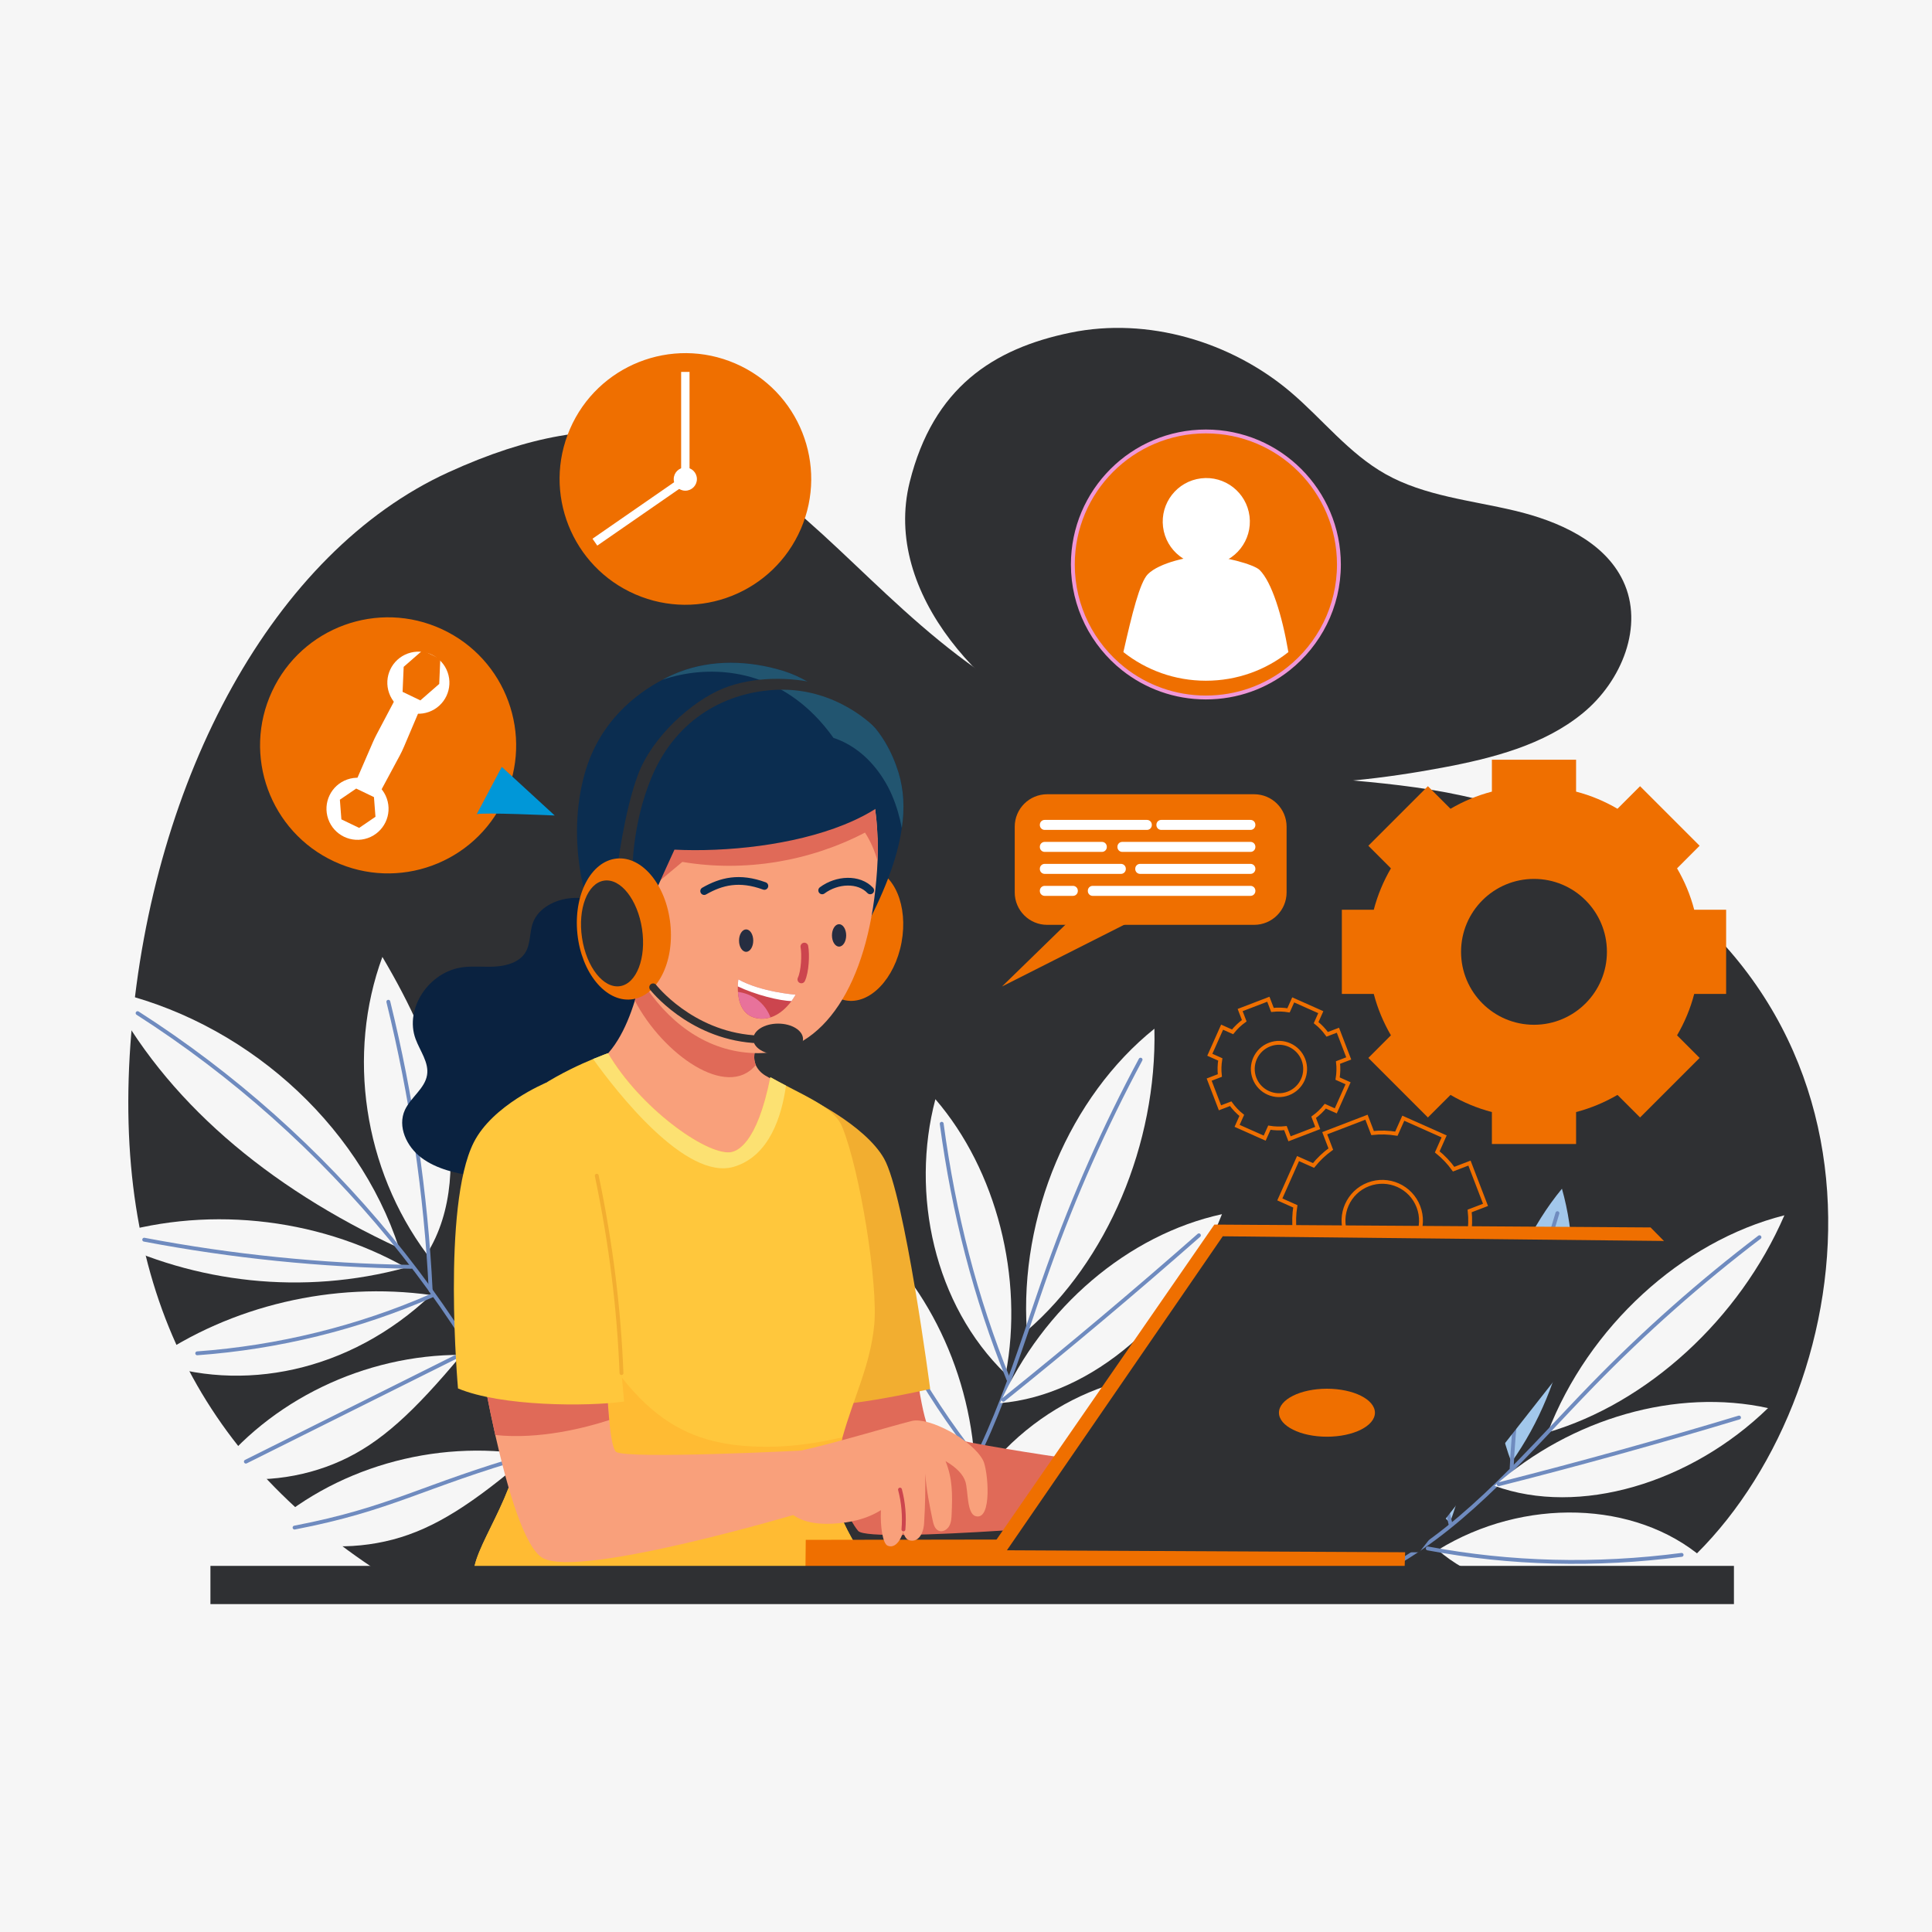 <?xml version="1.0" encoding="utf-8"?>
<!-- Generator: Adobe Illustrator 25.2.1, SVG Export Plug-In . SVG Version: 6.00 Build 0)  -->
<svg version="1.1" xmlns="http://www.w3.org/2000/svg" xmlns:xlink="http://www.w3.org/1999/xlink" x="0px" y="0px"
	 viewBox="0 0 500 500" style="enable-background:new 0 0 500 500;" xml:space="preserve">
<style type="text/css">
	.st0{fill:#F6F6F6;}
	.st1{fill:#2F3033;}
	.st2{fill:#EF6F00;}
	.st3{fill:none;stroke:#EF6F00;stroke-miterlimit:10;}
	.st4{fill:#EF6F00;stroke:#EF97D8;stroke-miterlimit:10;}
	.st5{fill:#FFFFFF;}
	.st6{fill:#0097D8;}
	.st7{fill:none;stroke:#6F8BBF;stroke-linecap:round;stroke-miterlimit:10;}
	.st8{fill:#A2C7EB;}
	.st9{fill:#E06A58;}
	.st10{fill:#F2AE30;}
	.st11{fill:#0A2240;}
	.st12{fill:#F9A07B;}
	.st13{fill:#FFC73C;}
	.st14{fill:#FFBB33;}
	.st15{fill:#FCE172;}
	.st16{fill:#0B2D50;}
	.st17{fill:#225570;}
	.st18{fill:none;stroke:#0B2D50;stroke-width:2;stroke-linecap:round;stroke-miterlimit:10;}
	.st19{fill:none;stroke:#CC454E;stroke-width:2;stroke-linecap:round;stroke-miterlimit:10;}
	.st20{fill:#262D40;}
	.st21{fill:#CC454E;}
	.st22{fill:#E8729B;}
	.st23{fill:none;stroke:#2F3033;stroke-width:2;stroke-linecap:round;stroke-miterlimit:10;}
	.st24{fill:none;stroke:#CC454E;stroke-linecap:round;stroke-miterlimit:10;}
	.st25{fill:none;stroke:#F2AE30;stroke-linecap:round;stroke-miterlimit:10;}
</style>
<g id="BACKGROUND">
	<rect id="XMLID_111_" class="st0" width="500" height="500"/>
</g>
<g id="OBJECTS">
	<g id="XMLID_163_">
		<g id="XMLID_329_">
			<path id="XMLID_110_" class="st1" d="M430.53,409.57c47.49-36.11,68.64-136.24-8.47-185.34c-51.05-32.5-82.8-13.96-140.23-35.46
				c-70.11-26.24-80.56-105.52-165.84-66.51c-45.18,20.66-76.5,78.89-82.01,145.07c-5.4,64.81,17.57,109.28,64.51,139.71
				C208.72,411.73,319.17,410.88,430.53,409.57z"/>
			<path id="XMLID_109_" class="st1" d="M235.43,124.76c-7.17,28.8,19.46,57.31,47.53,69.13c28.06,11.83,60.24,10.42,90.31,4.78
				c12.97-2.43,26.31-5.85,36.38-14.12c10.08-8.27,15.92-22.63,10.4-34.23c-4.87-10.23-16.74-15.47-28.05-18.16
				c-11.31-2.69-23.33-3.79-33.4-9.45c-9.56-5.37-16.34-14.26-24.65-21.3c-15.36-12.99-36.93-19.43-56.89-15.32
				C257.08,90.2,241.53,100.28,235.43,124.76z"/>
		</g>
		<g id="XMLID_162_">
			<g id="XMLID_160_">
				<g id="XMLID_27_">
					<path id="XMLID_155_" class="st2" d="M446.72,257.23v-21.79h-8.26c-0.99-3.81-2.5-7.4-4.44-10.71l5.84-5.85l-15.41-15.41
						l-5.85,5.84c-3.31-1.94-6.9-3.45-10.71-4.44v-8.26H386.1v8.26c-3.81,0.99-7.4,2.5-10.71,4.44l-5.85-5.84l-15.41,15.41
						l5.84,5.85c-1.94,3.31-3.44,6.9-4.44,10.71h-8.26v21.79h8.26c1,3.81,2.51,7.4,4.44,10.71l-5.84,5.85l15.41,15.41l5.85-5.84
						c3.31,1.94,6.9,3.44,10.71,4.44v8.26h21.79v-8.26c3.81-1,7.4-2.51,10.71-4.44l5.85,5.84l15.41-15.41l-5.84-5.85
						c1.94-3.31,3.45-6.9,4.44-10.71H446.72z M397,265.21c-10.43,0-18.88-8.45-18.88-18.88c0-10.42,8.45-18.87,18.88-18.87
						c10.42,0,18.87,8.45,18.87,18.87C415.87,256.75,407.42,265.21,397,265.21z"/>
					<path id="XMLID_66_" class="st3" d="M384.45,311.82l-4.15-10.81l-4.1,1.57c-1.22-1.7-2.65-3.19-4.24-4.47l1.78-4.01
						l-10.57-4.71l-1.79,4.01c-2.01-0.33-4.08-0.4-6.16-0.17l-1.57-4.1l-10.81,4.15l1.57,4.1c-1.7,1.22-3.19,2.65-4.47,4.24
						l-4.01-1.78l-4.71,10.57l4.01,1.79c-0.33,2.01-0.39,4.08-0.17,6.16l-4.1,1.57l4.15,10.81l4.1-1.57
						c1.22,1.7,2.65,3.19,4.24,4.47l-1.78,4.01l10.57,4.71l1.79-4.01c2.01,0.33,4.08,0.39,6.16,0.17l1.57,4.1l10.81-4.15l-1.57-4.1
						c1.7-1.22,3.19-2.65,4.47-4.24l4.01,1.78l4.71-10.57l-4.01-1.79c0.33-2.01,0.4-4.08,0.17-6.16L384.45,311.82z M361.32,325.24
						c-5.17,1.98-10.97-0.6-12.96-5.77c-1.98-5.17,0.6-10.97,5.77-12.95c5.17-1.98,10.97,0.6,12.95,5.77
						C369.07,317.45,366.48,323.25,361.32,325.24z"/>
					<path id="XMLID_69_" class="st3" d="M349.05,273.92l-2.8-7.3l-2.77,1.06c-0.82-1.15-1.79-2.16-2.87-3.02l1.21-2.71l-7.14-3.18
						l-1.21,2.71c-1.36-0.22-2.76-0.27-4.16-0.11l-1.06-2.77l-7.3,2.8l1.06,2.77c-1.15,0.82-2.16,1.79-3.02,2.87l-2.71-1.21
						l-3.18,7.14l2.71,1.21c-0.22,1.36-0.27,2.75-0.11,4.16l-2.77,1.06l2.8,7.3l2.77-1.06c0.83,1.15,1.79,2.16,2.87,3.02l-1.21,2.71
						l7.14,3.18l1.21-2.71c1.36,0.22,2.75,0.27,4.16,0.11l1.06,2.77l7.3-2.8l-1.06-2.77c1.15-0.83,2.16-1.79,3.02-2.87l2.71,1.21
						l3.18-7.14l-2.71-1.21c0.22-1.36,0.27-2.76,0.11-4.16L349.05,273.92z M333.42,282.98c-3.49,1.34-7.41-0.41-8.75-3.9
						c-1.34-3.49,0.41-7.41,3.9-8.75c3.49-1.34,7.41,0.41,8.75,3.9C338.66,277.72,336.91,281.64,333.42,282.98z"/>
				</g>
				<g id="XMLID_29_">
					<path id="XMLID_30_" class="st4" d="M346.51,146.09c0,10.95-5.12,20.71-13.08,27.01c-5.86,4.65-13.27,7.41-21.35,7.41
						c-8.05,0-15.47-2.76-21.35-7.41c-7.97-6.31-13.08-16.07-13.08-27.01c0-19.01,15.41-34.43,34.43-34.43
						C331.1,111.66,346.51,127.08,346.51,146.09z"/>
					<g id="XMLID_31_">
						
							<ellipse id="XMLID_32_" transform="matrix(0.993 -0.122 0.122 0.993 -14.159 39.251)" class="st5" cx="312.09" cy="134.76" rx="11.27" ry="11.27"/>
						<path id="XMLID_33_" class="st5" d="M333.43,168.76c-5.86,4.65-13.27,7.41-21.35,7.41c-8.05,0-15.47-2.76-21.35-7.41
							c2.2-9.69,4.23-18.05,6.34-20.17c2.98-2.98,10.89-4.71,15-4.71s12.4,2.11,13.93,3.64
							C329.12,150.63,331.81,159.22,333.43,168.76z"/>
					</g>
				</g>
				<g id="XMLID_34_">
					<g id="XMLID_35_">
						<path id="XMLID_36_" class="st2" d="M262.61,230.95v-17c0-4.64,3.76-8.4,8.4-8.4h53.56c4.64,0,8.4,3.76,8.4,8.4v17
							c0,4.64-3.76,8.4-8.4,8.4h-53.55C266.38,239.36,262.61,235.59,262.61,230.95z"/>
						<polyline id="XMLID_37_" class="st2" points="285.23,230.06 259.31,255.31 301.32,234.08 						"/>
					</g>
					<g id="XMLID_38_">
						<path id="XMLID_39_" class="st5" d="M269.11,213.53v-0.09c0-0.69,0.56-1.25,1.25-1.25h26.48c0.69,0,1.25,0.56,1.25,1.25v0.09
							c0,0.69-0.56,1.25-1.25,1.25h-26.48C269.67,214.78,269.11,214.22,269.11,213.53z"/>
						<path id="XMLID_40_" class="st5" d="M299.28,213.53v-0.09c0-0.69,0.56-1.25,1.25-1.25h23.11c0.69,0,1.25,0.56,1.25,1.25v0.09
							c0,0.69-0.56,1.25-1.25,1.25h-23.11C299.84,214.78,299.28,214.22,299.28,213.53z"/>
						<path id="XMLID_41_" class="st5" d="M289.19,219.22v-0.09c0-0.69,0.56-1.25,1.25-1.25h33.2c0.69,0,1.25,0.56,1.25,1.25v0.09
							c0,0.69-0.56,1.25-1.25,1.25h-33.2C289.75,220.47,289.19,219.91,289.19,219.22z"/>
						<path id="XMLID_42_" class="st5" d="M269.11,219.22v-0.09c0-0.69,0.56-1.25,1.25-1.25h14.83c0.69,0,1.25,0.56,1.25,1.25v0.09
							c0,0.69-0.56,1.25-1.25,1.25h-14.83C269.67,220.47,269.11,219.91,269.11,219.22z"/>
						<path id="XMLID_43_" class="st5" d="M293.8,224.91v-0.09c0-0.69,0.56-1.25,1.25-1.25h28.59c0.69,0,1.25,0.56,1.25,1.25v0.09
							c0,0.69-0.56,1.25-1.25,1.25h-28.59C294.36,226.16,293.8,225.6,293.8,224.91z"/>
						<path id="XMLID_44_" class="st5" d="M269.11,224.91v-0.09c0-0.69,0.56-1.25,1.25-1.25h19.75c0.69,0,1.25,0.56,1.25,1.25v0.09
							c0,0.69-0.56,1.25-1.25,1.25h-19.75C269.67,226.16,269.11,225.6,269.11,224.91z"/>
						<path id="XMLID_45_" class="st5" d="M269.11,230.6v-0.09c0-0.69,0.56-1.25,1.25-1.25h7.33c0.69,0,1.25,0.56,1.25,1.25v0.09
							c0,0.69-0.56,1.25-1.25,1.25h-7.33C269.67,231.85,269.11,231.29,269.11,230.6z"/>
						<path id="XMLID_46_" class="st5" d="M281.53,230.6v-0.09c0-0.69,0.56-1.25,1.25-1.25h40.86c0.69,0,1.25,0.56,1.25,1.25v0.09
							c0,0.69-0.56,1.25-1.25,1.25h-40.86C282.09,231.85,281.53,231.29,281.53,230.6z"/>
					</g>
				</g>
				<g id="XMLID_25_">
					<g id="XMLID_24_">
						
							<ellipse id="XMLID_28_" transform="matrix(0.422 -0.907 0.907 0.422 -116.882 202.527)" class="st2" cx="100.37" cy="192.91" rx="33.12" ry="33.12"/>
						<g id="XMLID_20_">
							<g id="XMLID_18_">
								
									<ellipse id="XMLID_1_" transform="matrix(0.944 -0.331 0.331 0.944 -64.087 42.494)" class="st5" cx="92.56" cy="209.17" rx="8.03" ry="8.03"/>
								<polygon id="XMLID_17_" class="st2" points="88.35,212.05 87.96,206.96 92.18,204.08 96.78,206.29 97.17,211.38 
									92.95,214.26 								"/>
							</g>
							<g id="XMLID_21_">
								
									<ellipse id="XMLID_23_" transform="matrix(0.942 -0.337 0.337 0.942 -53.155 46.723)" class="st5" cx="108.17" cy="176.66" rx="8.03" ry="8.03"/>
								<polygon id="XMLID_22_" class="st2" points="104.19,179.05 104.47,172.58 109.35,168.32 113.95,170.53 113.67,177 
									108.79,181.26 								"/>
							</g>
							<path id="XMLID_19_" class="st5" d="M98.12,205.46l-6.14-2.95l4.54-10.47c0.29-0.66,0.6-1.32,0.94-1.96l5.33-10.09l6.14,2.95
								l-4.38,10.31c-0.34,0.8-0.71,1.58-1.12,2.34L98.12,205.46z"/>
						</g>
					</g>
					<path id="XMLID_26_" class="st6" d="M123.37,210.73c1.18-0.55,20.19,0.32,20.19,0.32l-13.7-12.58L123.37,210.73z"/>
				</g>
				<g id="XMLID_159_">
					<g id="XMLID_74_">
						<g id="XMLID_157_">
							
								<ellipse id="XMLID_166_" transform="matrix(0.397 -0.918 0.918 0.397 -6.852 237.547)" class="st2" cx="177.36" cy="123.99" rx="32.55" ry="32.55"/>
						</g>
					</g>
					<g id="XMLID_158_">
						<rect id="XMLID_72_" x="176.28" y="96.25" class="st5" width="2.17" height="27.34"/>
						
							<rect id="XMLID_73_" x="164.26" y="118.51" transform="matrix(-0.569 -0.822 0.822 -0.569 150.623 343.658)" class="st5" width="2.17" height="27.71"/>
						<path id="XMLID_156_" class="st5" d="M180.36,123.99c0,1.65-1.34,3-3,3c-1.65,0-3-1.34-3-3c0-1.65,1.34-3,3-3
							C179.02,120.99,180.36,122.33,180.36,123.99z"/>
					</g>
				</g>
			</g>
			<g id="XMLID_161_">
				<g id="XMLID_231_">
					<g id="XMLID_5_">
						<g id="XMLID_6_">
							<path id="XMLID_108_" class="st0" d="M265.74,344.41c-1.93-29.76,11.09-60.56,33.02-78.18
								C299.44,296.14,286.55,326.41,265.74,344.41z"/>
							<path id="XMLID_107_" class="st7" d="M295.18,274.24c-9.24,17.22-17.23,35.24-23.87,53.83
								c-8.07,22.57-14.42,46.55-28.24,65.47"/>
						</g>
						<g id="XMLID_7_">
							<path id="XMLID_106_" class="st0" d="M258.82,363.13c11.1-24.83,33.13-43.59,57.42-48.9
								C305.9,340.84,282.64,361.14,258.82,363.13z"/>
							<path id="XMLID_105_" class="st7" d="M310.28,319.7c-16.59,14.6-33.46,28.79-50.61,42.56"/>
						</g>
						<g id="XMLID_8_">
							<path id="XMLID_104_" class="st0" d="M252.27,384.76c14.83-22.15,42.19-33.71,64.83-27.39
								C300.45,379.24,273.03,390.83,252.27,384.76z"/>
							<path id="XMLID_103_" class="st7" d="M311.67,358.97c-19.44,12.16-40.41,21.14-62.03,26.54"/>
						</g>
						<g id="XMLID_9_">
							<path id="XMLID_102_" class="st0" d="M260.28,355.6c4.74-24.94-2.37-52.74-18.2-71.13
								C235.59,308.98,241.78,337.7,260.28,355.6z"/>
							<path id="XMLID_101_" class="st7" d="M243.71,290.83c3.12,23.2,8.67,44.93,17.27,66.17"/>
						</g>
						<g id="XMLID_10_">
							<path id="XMLID_100_" class="st0" d="M252.14,376.84c-2.02-25.64-15.16-49.72-34.38-63.01c1.11,13.58,4.72,26.67,10.45,38.57
								C234.8,366.07,244.48,374.74,252.14,376.84z"/>
							<path id="XMLID_99_" class="st7" d="M220.61,319.02c7.56,21.38,18.44,41.2,32.01,58.36"/>
						</g>
					</g>
					<g id="XMLID_11_">
						<g id="XMLID_12_">
							<path id="XMLID_98_" class="st0" d="M400.57,370.69c10.49-27.29,34.62-49.43,61.23-56.17
								C450.14,341.44,426.34,363.14,400.57,370.69z"/>
							<path id="XMLID_97_" class="st7" d="M455.35,320.19c-15.22,11.57-29.68,24.36-43.16,38.21
								c-16.38,16.82-31.83,35.58-51.8,46.8"/>
						</g>
						<g id="XMLID_13_">
							<path id="XMLID_96_" class="st0" d="M386.78,384.54c19.99-17.59,47.15-25.31,70.79-20.13
								C437.53,383.9,408.65,392.49,386.78,384.54z"/>
							<path id="XMLID_95_" class="st7" d="M450.06,366.86c-20.65,6.24-41.38,11.99-62.18,17.26"/>
						</g>
						<g id="XMLID_14_">
							<path id="XMLID_94_" class="st0" d="M372.12,401.14c22.19-13.68,51.11-12.81,68.53,2.06
								C416.97,415.88,387.98,415.01,372.12,401.14z"/>
							<path id="XMLID_93_" class="st7" d="M435.2,402.4c-22.16,2.9-44.39,2.34-65.7-1.67"/>
						</g>
						<g id="XMLID_15_">
							<path id="XMLID_92_" class="st8" d="M391.16,378.43c14.41-20.28,19.52-47.95,13.07-70.79
								C388.44,326.82,382.14,354.93,391.16,378.43z"/>
							<path id="XMLID_91_" class="st7" d="M403.06,313.96c-6.76,21.94-10.75,43.56-11.85,66"/>
						</g>
						<g id="XMLID_16_">
							<path id="XMLID_90_" class="st8" d="M375.26,394.03c8.72-23.66,6.98-50.48-4.56-70.16c-4.58,12.55-6.76,25.68-6.57,38.62
								C364.34,377.35,369.34,389.03,375.26,394.03z"/>
							<path id="XMLID_89_" class="st7" d="M371.08,329.65c-2.08,22.13-0.59,44.23,4.37,65.05"/>
						</g>
					</g>
					<g id="XMLID_112_">
						<path id="XMLID_88_" class="st0" d="M103.27,322.98c-10.69-32.71-40.54-59.14-75.25-66.64
							C42.61,284.64,69.08,307.16,103.27,322.98z"/>
						<path id="XMLID_87_" class="st0" d="M105.08,328.05c-23.42-13.25-52.77-16.17-78.22-7.79
							C50.46,332.05,78.42,335.33,105.08,328.05z"/>
						<path id="XMLID_86_" class="st0" d="M111.56,335.15c-25.32-3.51-51.83,2.73-72.39,17.04
							C62.48,360.66,90.45,355.16,111.56,335.15z"/>
						<path id="XMLID_85_" class="st0" d="M119.45,350.64c-25.07-0.1-49.72,11.81-64.46,31.16c11.16,2.24,23.01,0.9,33.24-3.74
							C98.47,373.43,107.05,365.51,119.45,350.64z"/>
						<path id="XMLID_84_" class="st0" d="M137.13,376.57c-24.72-4.24-51.06,3.42-68.89,20.04c10.64,4.04,22.55,4.69,33.44,1.82
							C112.56,395.55,122.37,389.17,137.13,376.57z"/>
						<path id="XMLID_83_" class="st0" d="M110.44,324.53c-16.32-22-20.75-51.65-11.48-76.88c7.08,11.99,13.19,24.67,16.04,38.15
							C117.85,299.28,117.3,313.65,110.44,324.53z"/>
						<path id="XMLID_82_" class="st8" d="M120.41,345.76c-3.87-23.38,4.13-48.15,21.01-65.08
							C143.36,304.86,135.96,329.5,120.41,345.76z"/>
						<g id="XMLID_113_">
							<path id="XMLID_81_" class="st7" d="M35.61,262.2c49.68,31.79,88.54,79.17,109.05,133.01"/>
							<path id="XMLID_80_" class="st7" d="M100.5,259.25c6.04,24.54,9.72,49.59,10.96,74.72"/>
							<path id="XMLID_79_" class="st7" d="M137.71,290.16c-1.98,19.8-8.1,39.15-17.87,56.58"/>
							<path id="XMLID_78_" class="st7" d="M37.32,320.83c22.78,4.33,45.93,6.68,69.09,7.02"/>
							<path id="XMLID_77_" class="st7" d="M51.04,350.24c21-1.53,41.67-6.61,60.77-14.97"/>
							<path id="XMLID_76_" class="st7" d="M63.63,378.27c19.38-9.67,38.76-19.35,58.14-29.01"/>
							<path id="XMLID_75_" class="st7" d="M76.23,395.34c25.3-4.88,32.82-10.71,60.9-18.77"/>
						</g>
					</g>
				</g>
				<g id="XMLID_4_">
					<g id="XMLID_47_">
						<path id="XMLID_65_" class="st9" d="M236.42,348.99c0,0,2.19,20.07,4.64,21.68c4.38,2.89,55.08,9.57,55.08,9.57l-1.66,13.19
							c0,0-69.44,6.24-72.39,2.77c-5.12-6.02-14.12-35.06-14.12-35.06L236.42,348.99z"/>
						<path id="XMLID_64_" class="st10" d="M202.94,297.32l5.61-13.47c0,0,15.22,7.15,20.24,15.98
							c5.37,9.44,11.94,59.63,11.94,59.63s-26.87,6.19-31.81,3.56C203.98,360.39,202.94,297.32,202.94,297.32z"/>
					</g>
					<path id="XMLID_63_" class="st11" d="M160.21,234.8c-3.93-1.44-8.09-2.7-12.3-2.38c-4.21,0.32-8.51,2.55-9.94,6.25
						c-1.02,2.62-0.55,5.71-2.16,8.07c-1.54,2.26-4.6,3.2-7.46,3.39c-2.87,0.2-5.76-0.18-8.61,0.19
						c-8.8,1.17-15.08,10.73-12.19,18.56c1.15,3.12,3.51,6.1,2.97,9.35c-0.57,3.48-4.22,5.77-5.72,9c-1.99,4.3,0.39,9.51,4.32,12.44
						c3.93,2.92,9.04,4.03,14,4.77c6.83,1.02,13.88,1.5,20.63,0.06s13.2-5,16.69-10.56c1.55-2.46,2.49-5.24,4.29-7.55
						c3.72-4.77,10.31-6.62,15.5-10c5.67-3.71,9.83-10.93,6.49-16.58c-3.22-5.43-11.6-6.64-14.96-11.99
						c-1.39-2.21-1.72-4.84-2.62-7.25C168.22,238.15,166.02,236.93,160.21,234.8z"/>
					<g id="XMLID_48_">
						<path id="XMLID_62_" class="st12" d="M183.11,301.41c0.99,1.14,2.16,2.39,3.78,2.5c1.71,0.12,3.14-1.09,4.24-2.26
							c5.68-6.01,9.43-13.39,10.95-21c-1.41-0.8-2.77-1.57-4-2.29c-1.14-0.68-2-1.63-2.49-2.74c-0.34-0.82-0.46-1.68-0.37-2.58
							c0.8-7.52,1.51-11.71,4.15-19.34c-12.54-2.83-24.37-6.19-31.17-11.87c-0.83,3.5-1.81,10.35-3.9,17.14
							c-2.23,7.19-5.71,14.3-11.61,17.36C164.27,283.17,174.6,291.67,183.11,301.41z"/>
						<path id="XMLID_61_" class="st9" d="M195.22,273.05c-0.09,0.9,0.03,1.77,0.37,2.58c-7.42,9-24.01-2.76-31.29-16.65
							c2.09-6.79,3.07-13.64,3.9-17.14c6.79,5.68,18.63,9.05,31.17,11.87C196.73,261.34,196.02,265.52,195.22,273.05z"/>
					</g>
					<g id="XMLID_49_">
						<path id="XMLID_60_" class="st13" d="M215.88,381.85c-1.64,10.86,10.08,22.55,10.37,28.35c-24.89,0-77.03,1.52-103.58-2.09
							c-1.21-6.7,11.9-21.77,11.9-36.65c0-1.97-0.08-4.13-0.24-6.45c-0.42-6.64-1.4-14.54-2.49-22.64
							c-2.96-21.73-6.9-44.97-3.99-49.79c5.7-9.39,19.03-15.77,25.64-18.51c2.27-0.94,3.75-1.45,3.86-1.51
							c8.29,14.14,25.16,26.2,31.53,25.66c1.77-0.14,7.02-1.97,10.49-19.44c1.35,0.77,2.7,1.48,4.04,2.17
							c6.59,3.43,12.77,6.26,14.55,10.67c4.7,11.61,9.31,40.88,8.29,51.29c-1.03,10.5-5.25,18.52-8.21,29.06
							c-0.69,2.47-1.32,5.09-1.83,7.91C216.08,380.51,215.98,381.17,215.88,381.85z"/>
						<path id="XMLID_59_" class="st14" d="M226.25,410.2c-24.89,0-77.03,1.52-103.58-2.09c-1.21-6.7,11.9-21.77,11.9-36.65
							c0-1.97-0.08-4.13-0.24-6.45c-0.42-6.64-1.4-14.54-2.49-22.64c4.71,4.97,11.58-16.03,14.62-9.88
							c16.45,33.2,29.42,41.93,51.96,41.93c6.72,0,12.92-0.93,19.62-2.45c-0.69,2.47-1.32,5.09-1.83,7.91
							c-0.12,0.64-0.23,1.3-0.33,1.98C214.24,392.7,225.96,404.39,226.25,410.2z"/>
						<path id="XMLID_58_" class="st15" d="M203.41,280.95c-1.07,7.77-4.24,18.24-13.46,21c-12.46,3.73-30.49-19.55-36.46-27.88
							c2.27-0.94,3.75-1.45,3.86-1.51c8.29,14.14,25.16,26.2,31.53,25.66c1.77-0.14,7.02-1.97,10.49-19.44
							C200.72,279.54,202.07,280.25,203.41,280.95z"/>
					</g>
					<g id="XMLID_50_">
						<g id="XMLID_51_">
							<g id="XMLID_52_">
								<polygon id="XMLID_57_" class="st2" points="208.53,398.51 208.44,407.18 363.44,408.1 363.76,398.27 								"/>
							</g>
							<g id="XMLID_53_">
								<polygon id="XMLID_56_" class="st2" points="430.62,321.16 427.17,317.66 314.27,316.92 257.63,398.83 260.59,401.21 
																	"/>
								<polygon id="XMLID_55_" class="st1" points="316.45,319.95 260.59,401.21 367.29,401.74 430.62,321.16 								"/>
							</g>
						</g>
						<ellipse id="XMLID_54_" class="st2" cx="343.41" cy="365.61" rx="12.42" ry="6.21"/>
					</g>
					<g id="XMLID_114_">
						<g id="XMLID_115_">
							
								<ellipse id="XMLID_116_" transform="matrix(0.183 -0.983 0.983 0.183 -56.332 415.872)" class="st2" cx="222.1" cy="241.84" rx="17.39" ry="11.47"/>
						</g>
						<path id="XMLID_117_" class="st16" d="M233.39,214.3c-1.16,8.22-4.83,17.28-10.18,27.29c-1.88-8.2-3.08-18.19-4.74-28.18
							c-1.69-10.01-3.84-20.02-7.57-28.2c-0.84-1.81-1.75-3.54-2.74-5.14c2.21-0.21,4.45,0,6.58,0.59c3.33,0.89,6.45,2.61,9,4.91
							c4.24,3.77,7.08,8.91,8.77,14.33C233.9,204.4,234.15,209.18,233.39,214.3z"/>
						<g id="XMLID_118_">
							<path id="XMLID_119_" class="st12" d="M227.11,222.8c-0.06,1.62-0.17,3.27-0.32,4.91c-2.28,26.6-13.45,44.85-30.54,44.85
								c-24.13,0-39.77-27.06-39.77-53.57c0-26.15,16.02-45.08,34.77-42.89c10.81,1.24,18.71,4.83,24.32,10.09
								c3.71,3.5,6.39,7.73,8.22,12.54c2.09,5.39,3.1,11.49,3.31,18.06c0,0.02,0.02,0.04,0.02,0.06
								C227.2,218.79,227.18,220.77,227.11,222.8z"/>
							<path id="XMLID_120_" class="st9" d="M227.11,222.8c-0.72-2.57-1.79-5.08-3.25-7.33c-14.23,7.44-31.19,10.31-47.27,7.59
								c-3.06,2.55-6.05,5.06-9.06,7.57c0.06-12.1,0.23-20.29,4.95-26.15c4.43-5.5,11.82-7.57,18.82-8.47
								c7.88-1.03,15.89-0.99,23.75,0.15c3.01,0.42,6.13,1.07,8.75,2.59c2.09,5.39,3.1,11.49,3.31,18.06c0,0.02,0.02,0.04,0.02,0.06
								C227.2,218.79,227.18,220.77,227.11,222.8z"/>
						</g>
						<path id="XMLID_121_" class="st16" d="M230.59,206.42c-3.31,2.8-7.46,5.12-12.12,7c-13.26,5.35-30.49,7.12-43.92,6.47
							c-6.6,14.5-9.27,19.7-10.96,32.35c-6.45-6.05-11.7-17.13-13.26-25.84c-1.54-8.68-1.39-17.79,1.03-26.32
							c3.81-13.45,13.42-20.65,20.08-24.15c1.66-0.91,3.16-1.54,4.32-2c8.51-3.29,18.1-2.99,26.83-0.32
							c4.76,1.48,8.77,3.98,12.14,7.06c6.81,6.15,11.02,14.48,13.74,20.72C229.33,203.3,230.02,205.03,230.59,206.42z"/>
						<path id="XMLID_122_" class="st17" d="M233.39,214.3c-0.55-2.91-1.37-5.73-2.53-8.45c-0.65-1.54-1.45-3.03-2.38-4.47
							c-3.03-4.76-7.44-8.68-12.77-10.41c-1.52-2.13-3.12-4.05-4.8-5.75c-6.05-6.15-13.15-9.67-20.67-10.9
							c-6.26-1.01-12.77-0.44-18.78,1.6c1.66-0.91,3.16-1.54,4.32-2c8.51-3.29,18.1-2.99,26.83-0.32c4.76,1.48,8.77,3.98,12.14,7.06
							c3.33,0.89,6.45,2.61,9,4.91c4.24,3.77,7.08,8.91,8.77,14.33C233.9,204.4,234.15,209.18,233.39,214.3z"/>
						<g id="XMLID_123_">
							<g id="XMLID_124_">
								<path id="XMLID_125_" class="st18" d="M182.24,230.61c4.46-2.55,9.09-3.7,15.58-1.33"/>
								<path id="XMLID_126_" class="st18" d="M212.78,230.43c3.82-2.85,9.48-3.14,12.43,0"/>
								<path id="XMLID_127_" class="st19" d="M208.17,244.97c0.39,2.02,0.18,6.49-0.78,8.5"/>
								<ellipse id="XMLID_128_" class="st20" cx="193.1" cy="243.43" rx="1.84" ry="2.9"/>
								<ellipse id="XMLID_129_" class="st20" cx="217.15" cy="242.08" rx="1.84" ry="2.9"/>
							</g>
							<g id="XMLID_130_">
								<path id="XMLID_131_" class="st21" d="M205.89,257.42c0,0-0.36,0.7-1.05,1.65c-1.08,1.45-2.92,3.45-5.43,4.23h-0.01
									c-1.06,0.34-2.21,0.46-3.49,0.23c-3.76-0.67-4.75-4.14-4.93-6.81c-0.04-0.52-0.04-1-0.03-1.44c0.02-1.08,0.14-1.8,0.14-1.8
									C197.08,256.78,205.89,257.42,205.89,257.42z"/>
								<path id="XMLID_132_" class="st5" d="M205.89,257.42c0,0-0.36,0.7-1.05,1.65c-3.06-0.04-9.32-1.61-13.89-3.79
									c0.02-1.08,0.14-1.8,0.14-1.8C197.08,256.78,205.89,257.42,205.89,257.42z"/>
								<path id="XMLID_133_" class="st22" d="M199.4,263.29c-1.06,0.34-2.21,0.46-3.49,0.23c-3.76-0.67-4.75-4.14-4.93-6.81
									c1.82,0.22,3.58,0.92,5.04,2.03C197.55,259.91,198.72,261.5,199.4,263.29z"/>
							</g>
						</g>
						<g id="XMLID_134_">
							<path id="XMLID_135_" class="st1" d="M163.65,226.02c0,0-0.21-12.47,4.98-24.86c6.51-15.55,19.78-22.2,32.65-22.65
								c15.51-0.55,25.22,9.86,25.22,9.86s-5.05-8.91-15.01-11.47c-6.54-1.68-16.41-1.95-24.33,1.27
								c-8.16,3.31-18.33,12.5-22.01,22.21c-3.67,9.71-5.46,24.83-5.46,24.83L163.65,226.02z"/>
							<g id="XMLID_136_">
								
									<ellipse id="XMLID_137_" transform="matrix(0.995 -0.103 0.103 0.995 -23.98 17.988)" class="st2" cx="161.5" cy="240.27" rx="12.09" ry="18.32"/>
								
									<ellipse id="XMLID_138_" transform="matrix(0.989 -0.149 0.149 0.989 -34.144 26.203)" class="st1" cx="158.28" cy="241.6" rx="7.85" ry="13.81"/>
							</g>
							<g id="XMLID_139_">
								<ellipse id="XMLID_140_" class="st1" cx="201.38" cy="268.92" rx="6.44" ry="4.01"/>
								<path id="XMLID_141_" class="st23" d="M169.03,255.51c0,0,9.46,12.16,25.91,13.41"/>
							</g>
						</g>
					</g>
					<g id="XMLID_142_">
						<g id="XMLID_143_">
							<g id="XMLID_144_">
								<g id="XMLID_145_">
									<path id="XMLID_146_" class="st12" d="M208.44,375.36l-0.62,15.99c0,0-57.83,17.33-67.38,11.85
										c-4.66-2.68-9.01-17.42-12.26-31.81c-3.4-15.12-5.58-29.84-5.58-29.84l33.9-6.64c0,0,0.02,20.67,1.17,32.62
										c0.41,4.45,1,7.69,1.79,8.22C162.45,377.72,208.44,375.36,208.44,375.36z"/>
									<path id="XMLID_147_" class="st9" d="M157.67,367.51c-6.16,2-18.05,5.09-29.49,3.87c-3.4-15.12-5.58-29.84-5.58-29.84
										l33.9-6.64C156.5,334.89,156.52,355.56,157.67,367.51z"/>
								</g>
								<g id="XMLID_148_">
									<path id="XMLID_149_" class="st12" d="M206.79,375.52c8.6-1.84,23.16-6.26,29.2-7.78c4.29-1.08,15.46,4.7,18.41,10.15
										c1.29,2.38,2.51,15.86-1.96,14.47c-2.24-0.7-1.87-6.48-2.57-8.84c-0.57-1.92-2.39-3.78-5.16-5.38
										c1.85,4.61,1.78,8.63,1.58,13.61c-0.04,1.1-0.11,2.25-0.64,3.2c-0.54,0.95-1.7,1.63-2.7,1.21c-1.02-0.42-1.37-1.69-1.6-2.8
										c-0.79-3.84-1.59-7.68-1.91-12.02c0.08,4.27-0.01,8.55-0.28,12.81c-0.2,3.26-1.82,5.05-3.81,4.48
										c-0.89-0.25-1.25-1.07-1.63-2.15c-0.6,2.09-2.1,4.4-4.04,3.52c-1.18-0.53-1.91-4.79-1.7-9.17
										c-3.72,2.31-7.92,3.29-12.76,3.51c-4.34,0.2-8.78-0.61-11.39-3.56C204.09,386.17,205.61,379.35,206.79,375.52z"/>
									<path id="XMLID_150_" class="st24" d="M233.81,395.82c0.29-3.46-0.01-6.97-0.89-10.31"/>
								</g>
							</g>
							<path id="XMLID_151_" class="st13" d="M152.69,301.37c-2.46-6.93-11.47-21.11-11.47-21.11s-13.75,5.72-18.63,15.43
								c-8.26,16.44-4.06,63.64-4.06,63.64c11.13,4.66,33.47,4.73,42.98,3.39C161.51,362.72,157.62,315.22,152.69,301.37z"/>
						</g>
						<path id="XMLID_152_" class="st25" d="M154.44,304.27c3.75,17.95,5.76,34.69,6.4,51.09"/>
					</g>
				</g>
				<rect id="XMLID_3_" x="54.46" y="405.25" class="st1" width="394.28" height="9.89"/>
			</g>
		</g>
	</g>
</g>
</svg>
